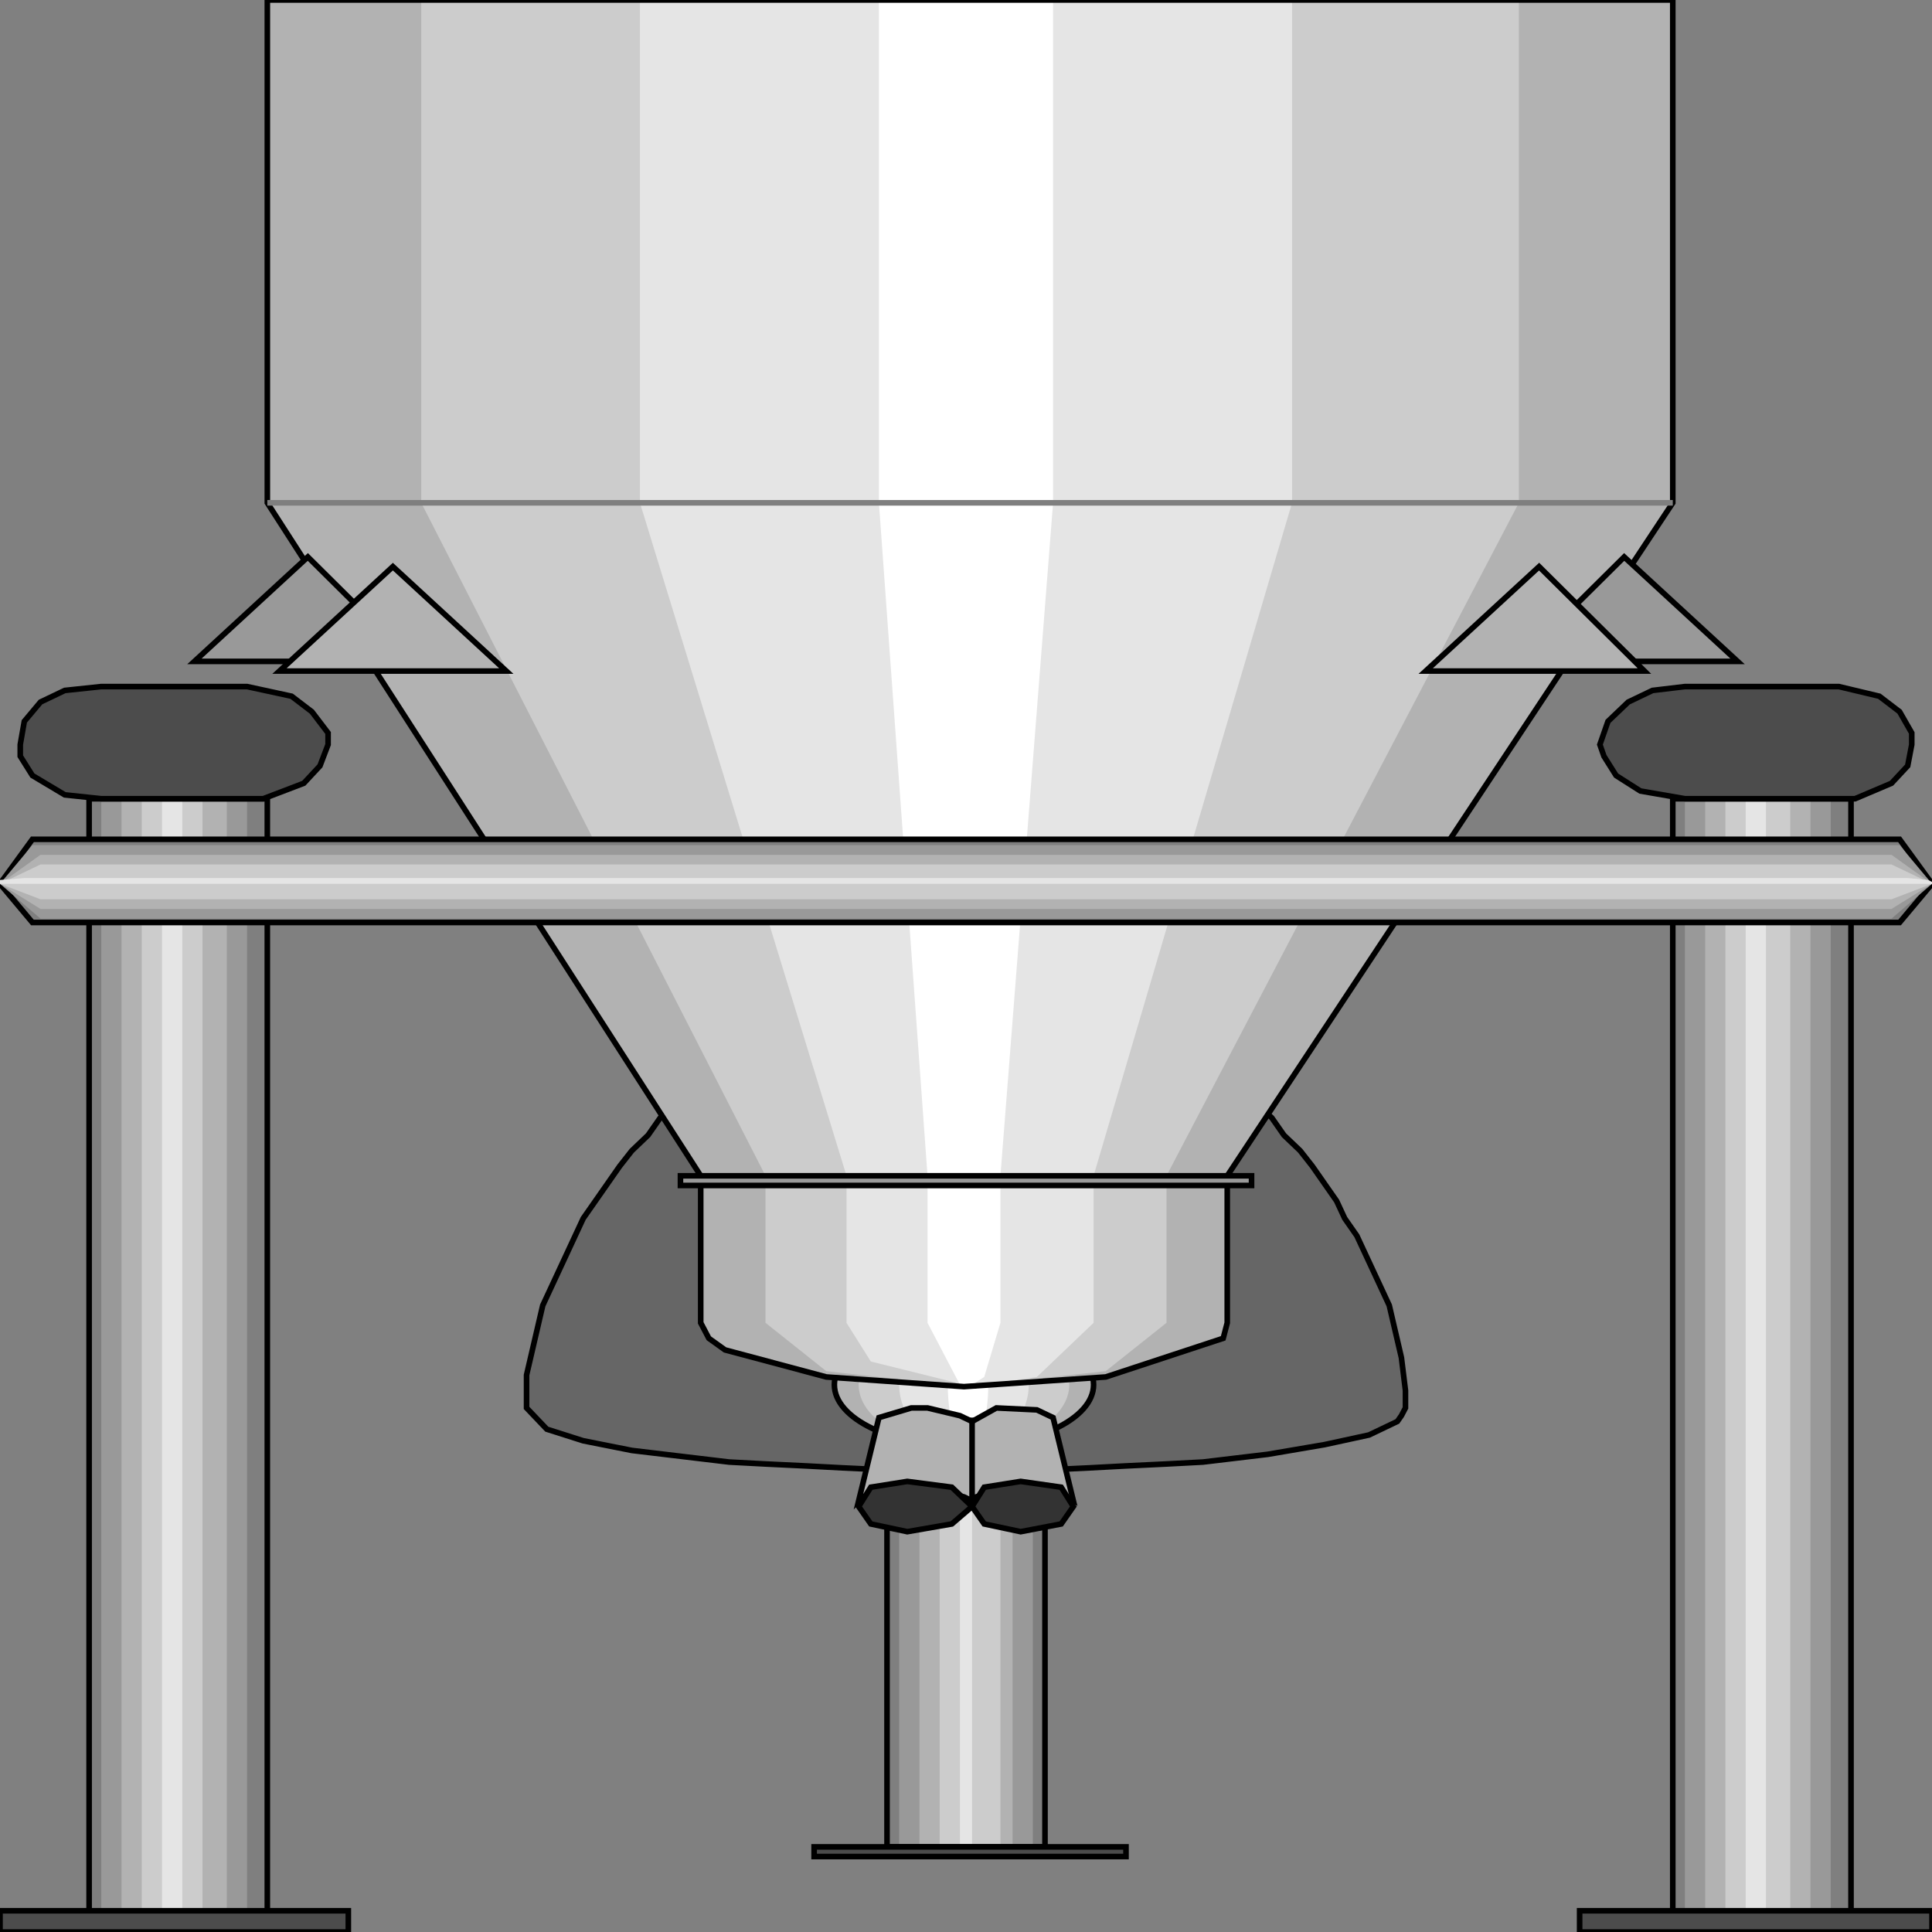 <svg width="150" height="150" viewBox="0 0 150 150" fill="none" xmlns="http://www.w3.org/2000/svg">
<rect x="0" y="0" width="150" height="150" fill="#808080" stroke="none"/>
<g clip-path="url(#clip0_2109_202936)">
<path d="M68.868 65.164H81.132V143.392H68.868V65.164Z" fill="#7F7F7F"/>
<path d="M69.811 65.164H80.189V143.392H69.811V65.164Z" fill="#999999"/>
<path d="M71.384 65.164H78.617V143.392H71.384V65.164Z" fill="#B2B2B2"/>
<path d="M72.956 65.164H77.673V143.392H72.956V65.164Z" fill="#CCCCCC"/>
<path d="M74.528 65.164H75.472V143.392H74.528V65.164Z" fill="#E5E5E5"/>
<path d="M68.868 65.164H81.132V143.392H68.868V65.164Z" stroke="black" stroke-width="0.435"/>
<path d="M40.881 109.309L42.453 110.961L45.283 111.862L49.057 112.612L54.088 113.213L56.604 113.513L59.434 113.663L62.579 113.814L65.409 113.964L68.554 114.114H71.698H74.843H78.302H81.447L84.591 113.964L87.422 113.814L90.566 113.663L93.397 113.513L98.428 112.913L102.831 112.162L106.29 111.411L108.491 110.36L108.805 109.91L109.12 109.309V107.958L108.805 105.405L108.491 104.054L108.176 102.703L107.862 101.351L107.233 100L106.604 98.648L105.975 97.297L105.346 95.946L104.403 94.594L103.774 93.243L102.831 91.892L101.887 90.54L100.944 89.339L99.686 88.138L98.743 86.787L96.227 84.534L93.397 82.582L90.566 80.781L87.422 79.279L84.277 77.928L80.818 77.177L77.359 76.727H75.472H73.585L69.812 77.177L66.038 77.928L62.893 79.279L59.749 80.781L56.604 82.582L54.088 84.534L51.258 86.787L50.315 88.138L49.057 89.339L48.114 90.54L47.17 91.892L46.227 93.243L45.283 94.594L44.654 95.946L44.026 97.297L43.397 98.648L42.768 100L42.139 101.351L41.824 102.703L41.51 104.054L40.881 106.757V107.958V109.309Z" fill="#666666" stroke="black" stroke-width="0.435"/>
<path d="M74.843 112.313C80.401 112.313 84.906 110.162 84.906 107.508C84.906 104.854 80.401 102.703 74.843 102.703C69.286 102.703 64.78 104.854 64.78 107.508C64.78 110.162 69.286 112.313 74.843 112.313Z" fill="#B2B2B2" stroke="black" stroke-width="0.435"/>
<path d="M74.843 112.313C79.359 112.313 83.019 110.162 83.019 107.508C83.019 104.854 79.359 102.703 74.843 102.703C70.328 102.703 66.667 104.854 66.667 107.508C66.667 110.162 70.328 112.313 74.843 112.313Z" fill="#CCCCCC"/>
<path d="M74.843 112.313C77.622 112.313 79.874 110.162 79.874 107.508C79.874 104.854 77.622 102.703 74.843 102.703C72.064 102.703 69.811 104.854 69.811 107.508C69.811 110.162 72.064 112.313 74.843 112.313Z" fill="#E5E5E5"/>
<path d="M75.157 112.313C76.026 112.313 76.73 110.162 76.73 107.508C76.73 104.854 76.026 102.703 75.157 102.703C74.289 102.703 73.585 104.854 73.585 107.508C73.585 110.162 74.289 112.313 75.157 112.313Z" fill="white"/>
<path d="M129.874 0V39.039L95.283 91.291V102.703L94.969 103.904L85.849 106.907L74.843 107.658L64.151 106.907L56.289 104.805L55.032 103.904L54.403 102.703V91.291L20.755 39.039V0H129.874Z" fill="#B2B2B2"/>
<path d="M117.924 0V39.039L90.566 91.291V102.703L85.849 106.456L74.843 107.658L64.151 106.456L59.434 102.703V91.291L32.704 39.039V0H117.924Z" fill="#CCCCCC"/>
<path d="M100.314 0V39.039L84.906 91.291V102.703L80.503 106.907L75.472 107.658L67.61 105.706L65.723 102.703V91.291L49.685 39.039V0H100.314Z" fill="#E5E5E5"/>
<path d="M81.761 0V39.039L77.673 91.291V102.703L76.415 106.907L75.472 107.508L74.843 107.658L74.529 107.508L72.013 102.703V91.291L68.239 39.039V0H81.761Z" fill="white"/>
<path d="M129.874 0V39.039L95.283 91.291V102.703L94.969 103.904L85.849 106.907L74.843 107.658L64.151 106.907L56.289 104.805L55.032 103.904L54.403 102.703V91.291L20.755 39.039V0H129.874Z" stroke="black" stroke-width="0.435"/>
<path d="M20.755 39.039H129.874" stroke="#7F7F7F" stroke-width="0.435"/>
<path d="M6.918 62.016H20.754V150.004H6.918V62.016Z" fill="#7F7F7F"/>
<path d="M7.861 62.016H19.182V150.004H7.861V62.016Z" fill="#999999"/>
<path d="M9.434 62.016H17.61V150.004H9.434V62.016Z" fill="#B2B2B2"/>
<path d="M11.006 62.016H15.723V150.004H11.006V62.016Z" fill="#CCCCCC"/>
<path d="M12.579 62.016H14.151V150.004H12.579V62.016Z" fill="#E5E5E5"/>
<path d="M6.918 62.016H20.754V150.004H6.918V62.016Z" stroke="black" stroke-width="0.435"/>
<path d="M129.874 62.016H143.711V150.004H129.874V62.016Z" fill="#7F7F7F"/>
<path d="M130.817 62.016H142.138V150.004H130.817V62.016Z" fill="#999999"/>
<path d="M132.39 62.016H140.566V150.004H132.39V62.016Z" fill="#B2B2B2"/>
<path d="M133.962 62.016H138.993V150.004H133.962V62.016Z" fill="#CCCCCC"/>
<path d="M135.534 62.016H137.107V150.004H135.534V62.016Z" fill="#E5E5E5"/>
<path d="M129.874 62.016H143.711V150.004H129.874V62.016Z" stroke="black" stroke-width="0.435"/>
<path d="M146.855 71.621H3.145H2.516L0 68.618L2.516 65.164H3.145H146.855H147.484L150 68.618L147.484 71.621H146.855Z" fill="#7F7F7F" stroke="black" stroke-width="0.435"/>
<path d="M146.855 71.323H3.145L0 68.62L2.516 65.617H3.145H146.855H147.484L150 68.62L146.855 71.323Z" fill="#999999"/>
<path d="M146.855 70.571H3.145L0 68.619L3.145 66.367H146.855L150 68.619L146.855 70.571Z" fill="#B2B2B2"/>
<path d="M146.855 69.82H3.145L0 68.619L3.145 67.117H146.855L150 68.619L146.855 69.82Z" fill="#CCCCCC"/>
<path d="M146.855 68.622H3.145H0V68.472V68.322L1.887 68.172H148.113L149.686 68.322L150 68.472V68.622H146.855Z" fill="#E5E5E5"/>
<path d="M7.862 62.013L5.031 61.713L2.516 60.212L1.572 58.71V57.809L1.887 56.007L3.145 54.506L5.031 53.605L7.862 53.305H19.182L22.641 54.055L24.214 55.257L25.472 56.908V57.809L24.843 59.461L23.585 60.812L20.44 62.013H19.182H7.862Z" fill="#4C4C4C" stroke="black" stroke-width="0.435"/>
<path d="M130.818 62.013L127.359 61.413L125.472 60.212L124.528 58.71L124.214 57.809L124.843 56.007L126.415 54.506L128.302 53.605L130.818 53.305H142.767L145.912 54.055L147.484 55.257L148.428 56.908V57.809L148.113 59.461L146.855 60.812L144.025 62.013H142.767H130.818Z" fill="#4C4C4C" stroke="black" stroke-width="0.435"/>
<path d="M0 148.352H27.044V150.003H0V148.352Z" fill="#4C4C4C" stroke="black" stroke-width="0.435"/>
<path d="M122.642 148.352H150V150.003H122.642V148.352Z" fill="#4C4C4C" stroke="black" stroke-width="0.435"/>
<path d="M63.208 143.391H87.422V144.141H63.208V143.391Z" fill="#4C4C4C" stroke="black" stroke-width="0.435"/>
<path d="M52.83 91.289H97.17V92.04H52.83V91.289Z" fill="#999999" stroke="black" stroke-width="0.435"/>
<path d="M15.095 51.35L23.9 43.242L32.076 51.35H15.095Z" fill="#999999" stroke="black" stroke-width="0.435"/>
<path d="M134.906 51.35L126.101 43.242L117.925 51.35H134.906Z" fill="#999999" stroke="black" stroke-width="0.435"/>
<path d="M21.698 52.1L30.503 43.992L39.308 52.1H21.698Z" fill="#B2B2B2" stroke="black" stroke-width="0.435"/>
<path d="M127.673 52.1L119.496 43.992L110.691 52.1H127.673Z" fill="#B2B2B2" stroke="black" stroke-width="0.435"/>
<path d="M81.761 110.063L83.334 116.52L81.447 115.619L78.302 115.469L75.787 116.219L75.472 116.52L74.843 116.219L72.642 115.619L69.497 115.469L66.981 116.219L66.667 116.52L68.239 110.063L70.755 109.312H71.384H72.013L74.529 109.913L75.472 110.364L77.359 109.312L80.504 109.463L81.761 110.063Z" fill="#B2B2B2" stroke="black" stroke-width="0.435"/>
<path d="M75.472 116.519V110.062" stroke="black" stroke-width="0.435"/>
<path d="M70.441 115.016L73.9 115.466L75.472 116.968L73.9 118.319L70.441 118.92L67.61 118.319L66.667 116.968L67.61 115.466L70.441 115.016Z" fill="#333333" stroke="black" stroke-width="0.435"/>
<path d="M79.245 115.016L82.39 115.466L83.333 116.968L82.39 118.319L79.245 118.92L76.415 118.319L75.472 116.968L76.415 115.466L79.245 115.016Z" fill="#333333" stroke="black" stroke-width="0.435"/>
</g>
<defs>
<clipPath id="clip0_2109_202936">
<rect width="150" height="150" fill="white"/>
</clipPath>
</defs>
</svg>
